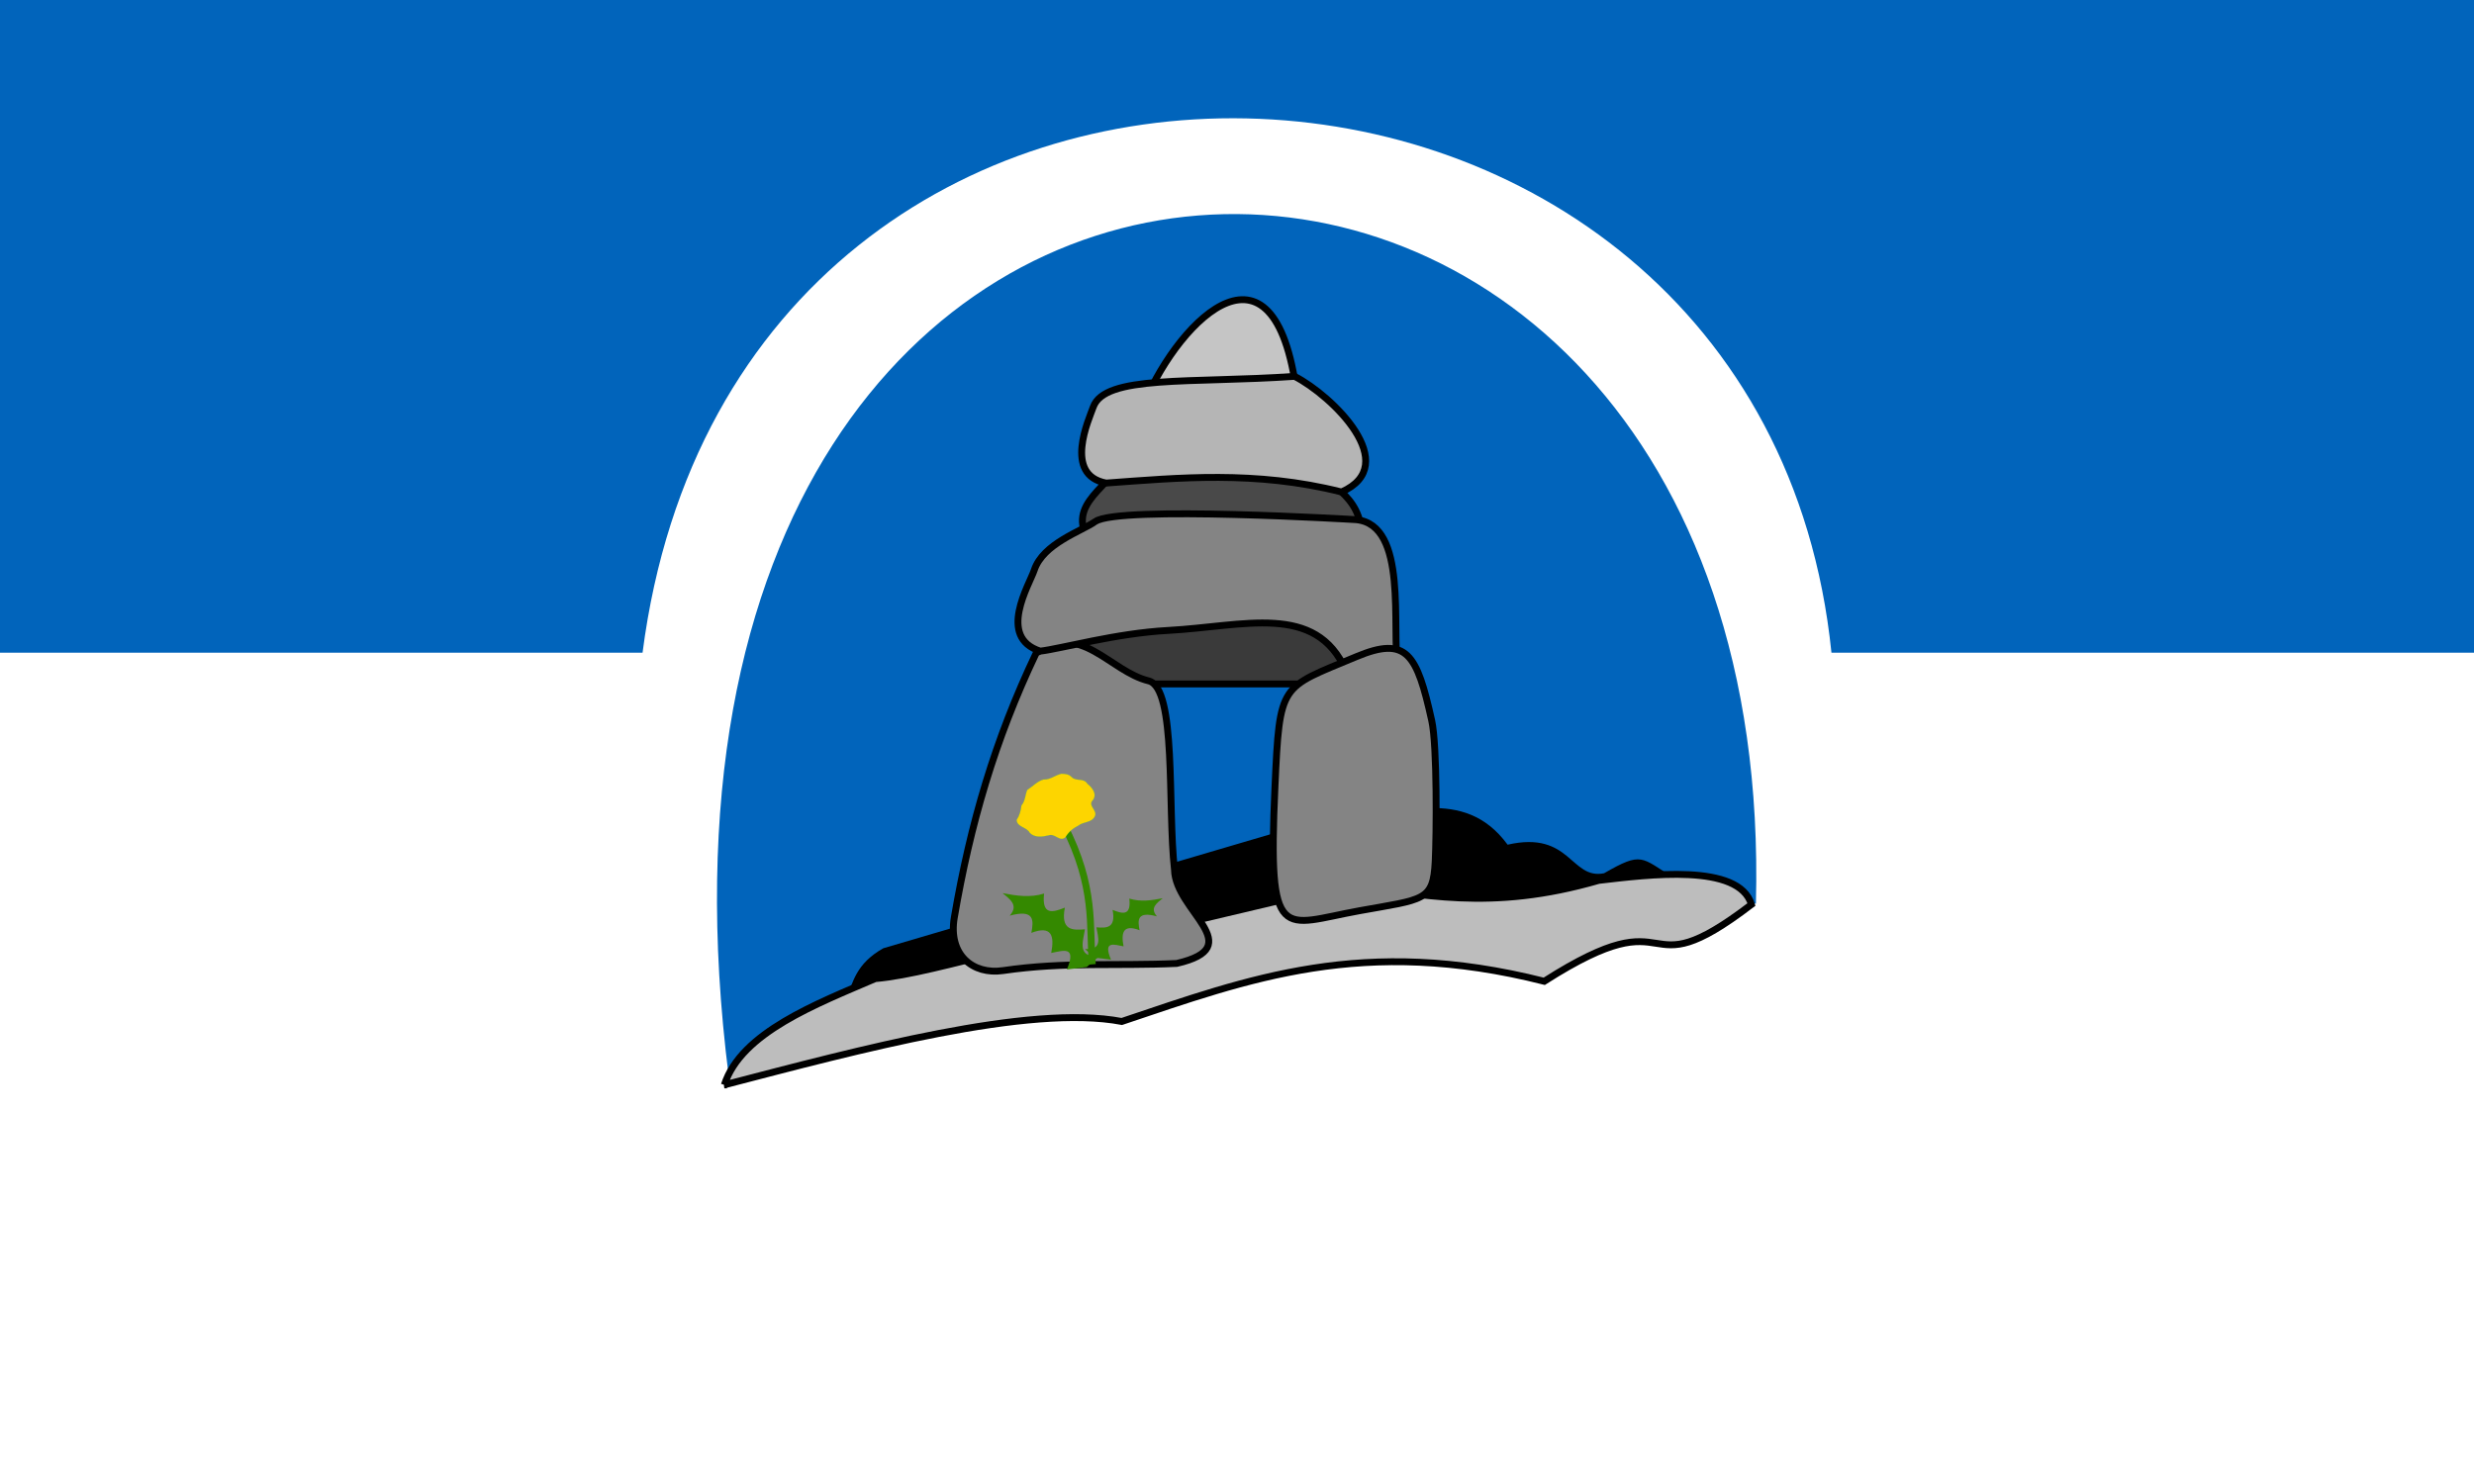 <?xml version="1.0" encoding="UTF-8" standalone="no"?>
<svg
   xmlns:dc="http://purl.org/dc/elements/1.1/"
   xmlns:cc="http://creativecommons.org/ns#"
   xmlns:rdf="http://www.w3.org/1999/02/22-rdf-syntax-ns#"
   xmlns:svg="http://www.w3.org/2000/svg"
   xmlns="http://www.w3.org/2000/svg"
   xmlns:sodipodi="http://sodipodi.sourceforge.net/DTD/sodipodi-0.dtd"
   xmlns:inkscape="http://www.inkscape.org/namespaces/inkscape"
   width="360"
   height="216"
   version="1.1"
   id="svg34"
   sodipodi:docname="Flag_of_the_Franco-Nunavois.svg"
   inkscape:version="0.92.3 (2405546, 2018-03-11)">
  <defs
     id="defs38" />
  <sodipodi:namedview
     pagecolor="#ffffff"
     bordercolor="#666666"
     borderopacity="1"
     objecttolerance="10"
     gridtolerance="10"
     guidetolerance="10"
     inkscape:pageopacity="0"
     inkscape:pageshadow="2"
     inkscape:window-width="1920"
     inkscape:window-height="1017"
     id="namedview36"
     showgrid="false"
     inkscape:zoom="0.78888889"
     inkscape:cx="180"
     inkscape:cy="108"
     inkscape:window-x="-8"
     inkscape:window-y="-8"
     inkscape:window-maximized="1"
     inkscape:current-layer="svg34" />
  <path
     fill="#fff"
     d="M0 0h360v216H0z"
     id="path2" />
  <path
     fill="#42639c"
     d="M106.05 156.736C85.31-6.006 259.102-6.447 255.51 131.523l-111.598 10.13z"
     id="path4"
     style="fill:#0164bb;fill-opacity:1" />
  <path
     d="M123.076 145.56c1.05-2.599 1.441-5.27 5.458-7.538l67.062-19.755c8.064.848 17.259-4.18 23.783 4.679 9.202-2.1 9.136 5.136 14.036 4.159 5.57-3.206 5.34-2.308 10.137.65l-25.343 8.057z"
     id="path6" />
  <path
     fill="#bdbdbd"
     stroke="#000"
     d="M105.4 157.906c19.615-5.095 44.327-11.785 57.835-9.227 18.508-6.215 35.096-12.513 61.473-5.849 20.218-12.919 13.06 1.883 30.151-11.177-1.818-6.066-15.021-4.34-22.224-3.509-15.926 4.617-25.795 1.964-36.78.65l-38.469 9.098c-1.95-3.25-20.534 3.769-30.021 4.548-8.448 3.645-19.51 7.818-21.964 15.466z"
     id="path8" />
  <path
     fill="#42639c"
     d="M0 0h360v95h-93.5C256.264-5.248 107.376-12.127 93.5 95H0z"
     id="path10"
     style="fill:#0164bb;fill-opacity:1" />
  <path
     fill="#3a3a3a"
     stroke="#000"
     d="M153.812 99.552h44.383V85.776h-44.708z"
     id="path12" />
  <path
     fill="#848484"
     stroke="#000"
     d="M138.866 133.538c2.326-13.604 5.919-25.899 11.892-38.437 6.454-4.735 10.705 2.614 16.376 3.996 4.114 1.004 2.734 18.341 3.769 27.488.108 6.024 10.96 11.2.324 13.646-8.652.401-16.228-.28-25.278 1.04-4.398.641-8.01-2.311-7.083-7.733z"
     id="path14" />
  <path
     fill="#348900"
     d="M158.134 140.75l-2.892.358c1.493-3.526-.6-2.712-2.274-2.404.482-2.493.072-4.05-2.892-2.924.341-1.811.499-3.494-3.152-2.502 1.335-1.5.06-2.37-1.04-3.282 1.985.385 3.975.702 6.044.065-.362 3.202 1.256 2.76 3.021 2.047-.631 3.322 1.094 3.312 2.925 3.152-.297 1.886-1.193 4.12 2.08 3.931z"
     id="path16" />
  <path
     fill="#348801"
     d="M159.337 139.391l2.327.288c-1.201-2.837.482-2.182 1.83-1.935-.388-2.005-.06-3.258 2.326-2.352-.275-1.457-.402-2.81 2.535-2.013-1.073-1.206-.048-1.906.837-2.64-1.597.31-3.197.565-4.862.053.291 2.575-1.01 2.22-2.431 1.646.508 2.672-.88 2.664-2.352 2.536.238 1.517.959 3.315-1.673 3.163z"
     id="path18" />
  <path
     fill="none"
     stroke="#348900"
     d="M154.82 120.087c4.67 9.09 3.658 14.737 4.126 20.274"
     id="path20" />
  <path
     fill="#f9ef18"
     stroke="#0f0"
     stroke-width=".015"
     d="M154.46 112.62c-.902.185-1.648.901-2.61.836-.922.256-1.596 1.028-2.379 1.527-.316.746-.274 1.613-.844 2.252-.08.763-.277 1.475-.694 2.102.035 1.072 1.496 1.034 1.914 1.897.74.735 1.848.574 2.763.353.895-.33 1.6 1.033 2.437.274.429-.756 1.084-1.292 1.874-1.695.716-.581 1.934-.398 2.385-1.33.486-.846-1.094-1.587-.28-2.368.66-.875-.093-1.836-.79-2.382-.54-.905-1.66-.306-2.305-.993-.414-.429-.922-.447-1.471-.474z"
     id="path22"
     style="fill:#fdd500;fill-opacity:1" />
  <path
     fill="#494949"
     stroke="#000"
     d="M159.4 79.993c-5.185-6.172 1.72-8.663 3.64-12.672h28.072c2.384 4.192 7.619 4.425 7.083 12.672z"
     id="path24" />
  <path
     fill="#c5c5c5"
     stroke="#000"
     d="M188.838 58.549c-2.883-26.37-17.063-12.228-22.29 0"
     id="path26" />
  <path
     fill="#b5b5b5"
     stroke="#000"
     d="M159.076 59.264c1.664-4.75 14.14-3.438 29.307-4.484 5.49 2.82 15.768 12.862 6.823 16.83-12.533-3.164-23.706-2.06-34.246-1.3-6.26-1.171-2.496-9.301-1.884-11.046z"
     id="path28" />
  <path
     fill="#848484"
     stroke="#000"
     d="M159.4 75.899c3.357-2.345 37.95-.26 37.95-.26 7.578.762 5.124 15.58 6.044 21.964h-7.538c-4.426-9.949-14.78-6.44-25.917-5.84-7.573.41-15.383 2.627-18.564 3.013-6.337-2.016-1.566-9.715-.877-11.794 1.28-3.864 6.864-5.658 8.903-7.083z"
     id="path30" />
  <path
     fill="#848484"
     stroke="#000"
     d="M185.523 114.563c.7-15.363.739-14.32 11.827-18.975 7.379-3.097 8.838-.389 10.982 9.293.82 3.702.688 16.767.509 20.487-.282 5.844-1.645 5.495-11.036 7.195-11.276 2.042-13.337 5.21-12.282-18z"
     id="path32" />
</svg>
